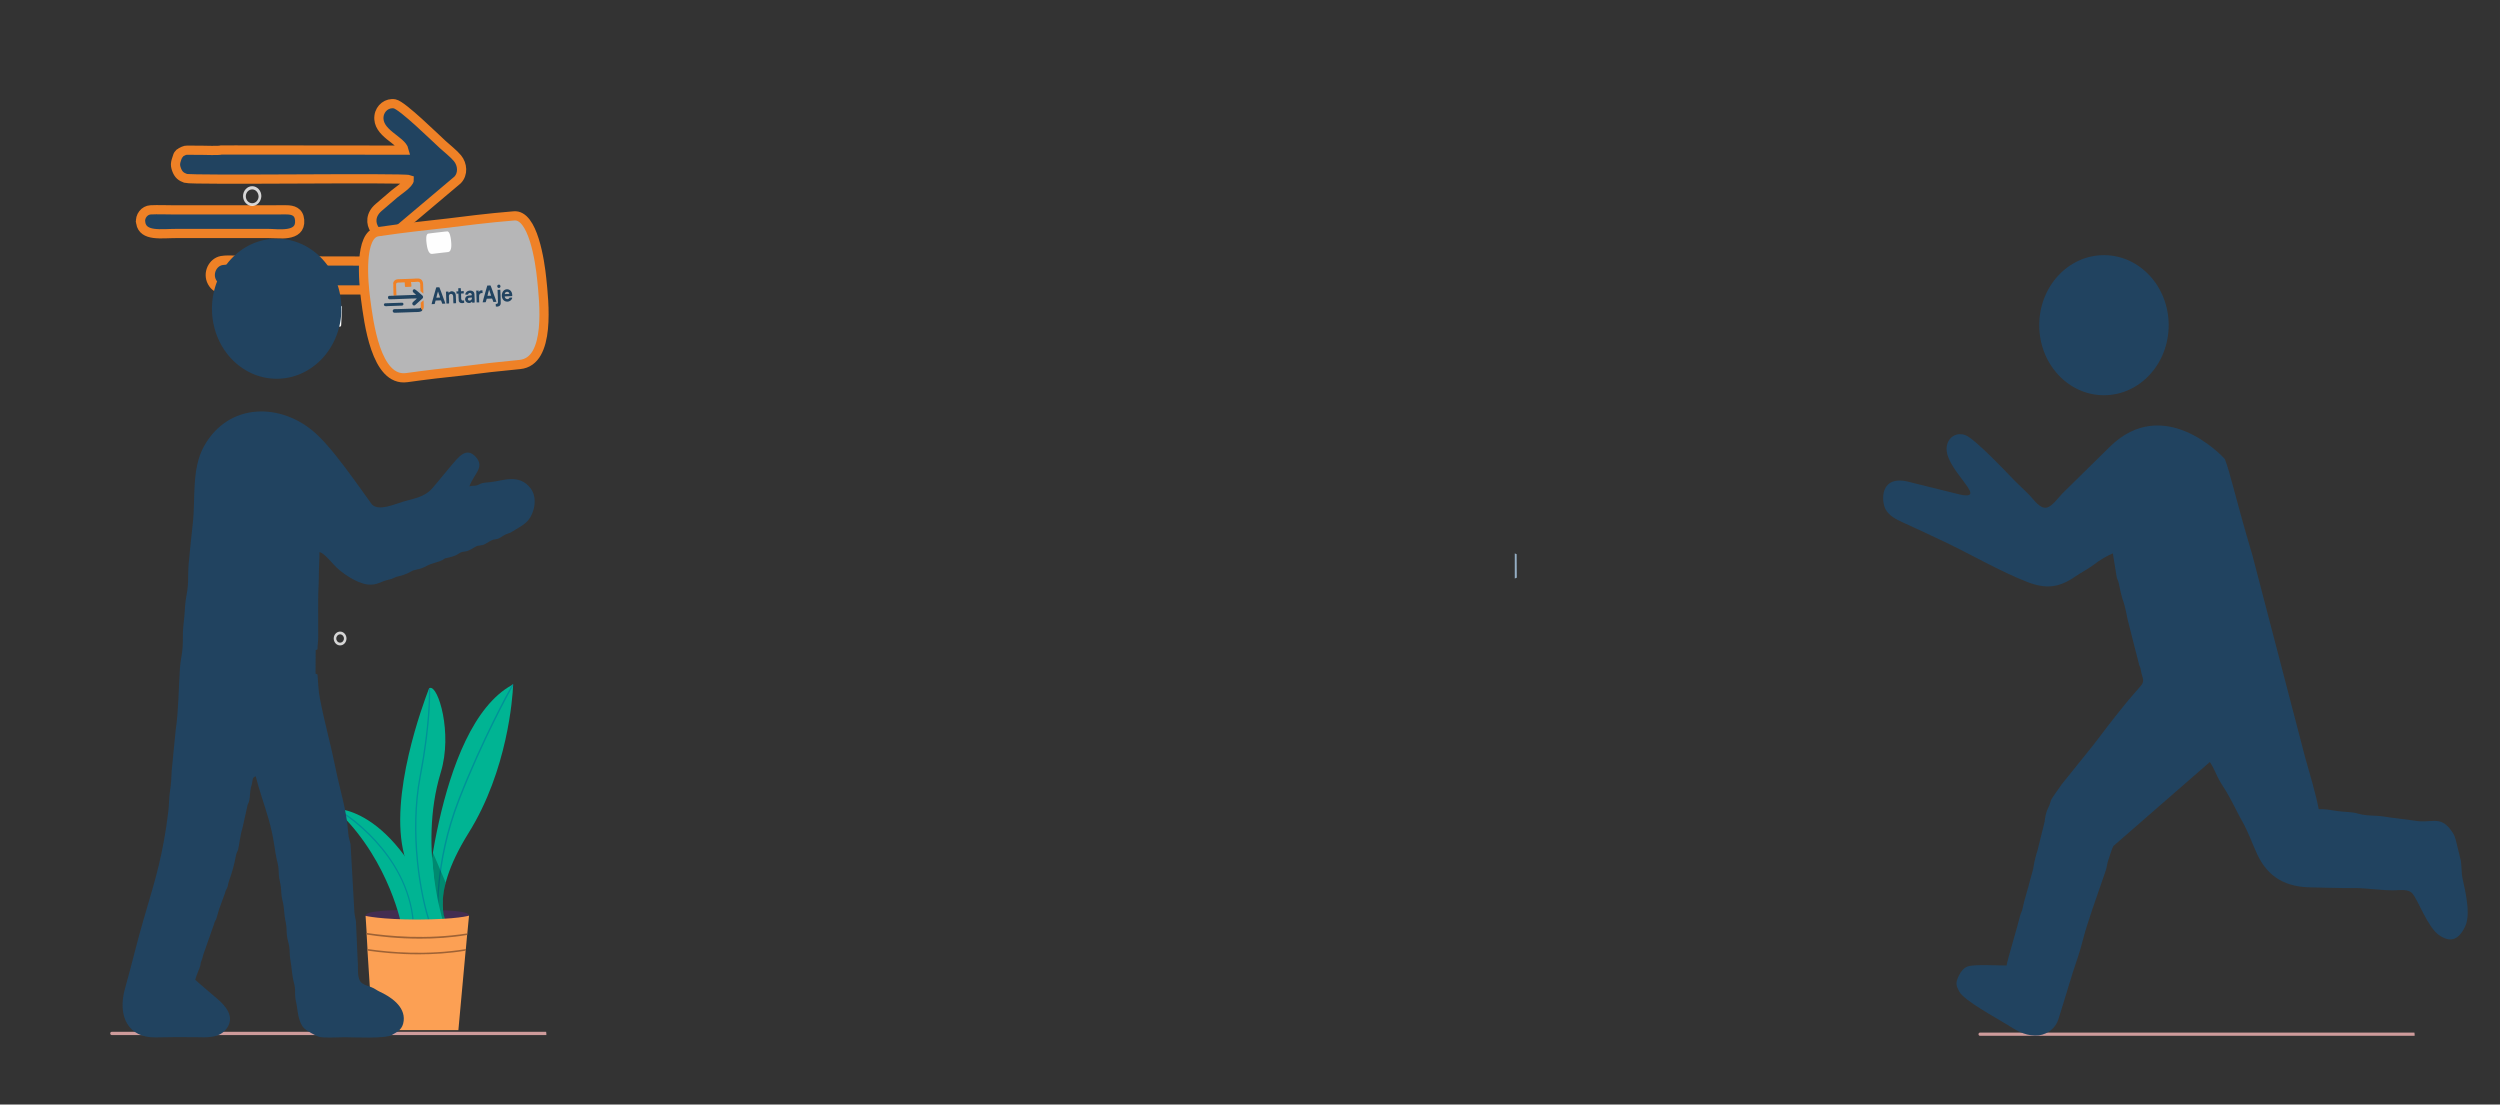 <?xml version="1.0" encoding="UTF-8"?>
<!DOCTYPE svg PUBLIC "-//W3C//DTD SVG 1.1//EN" "http://www.w3.org/Graphics/SVG/1.1/DTD/svg11.dtd">
<!-- Creator: CorelDRAW (Evaluation Version) -->
<svg xmlns="http://www.w3.org/2000/svg" xml:space="preserve" width="271.611mm" height="120mm" version="1.1" style="shape-rendering:geometricPrecision; text-rendering:geometricPrecision; image-rendering:optimizeQuality; fill-rule:evenodd; clip-rule:evenodd"
viewBox="0 0 27161.06 12000"
 xmlns:xlink="http://www.w3.org/1999/xlink"
 xmlns:xodm="http://www.corel.com/coreldraw/odm/2003">
 <rect x="0" y="0" width="27161.06" height="12000" fill="#333333" stroke="none"/>
 <defs>
  <style type="text/css">
   <![CDATA[
    .str0 {stroke:#EF8126;stroke-width:100;stroke-miterlimit:22.926}
    .str1 {stroke:#214360;stroke-width:20;stroke-miterlimit:22.926}
    .fil14 {fill:#FEFEFE}
    .fil13 {fill:#B6B6B7}
    .fil18 {fill:#F7BB8E}
    .fil15 {fill:#EF8126}
    .fil16 {fill:#B8C9D4}
    .fil12 {fill:#95AEC4}
    .fil17 {fill:#89A7B6}
    .fil19 {fill:#687A95}
    .fil0 {fill:#214360}
    .fil11 {fill:#214360}
    .fil7 {fill:#009198;fill-rule:nonzero}
    .fil6 {fill:#00B493;fill-rule:nonzero}
    .fil5 {fill:#422D51;fill-rule:nonzero}
    .fil10 {fill:#9E6235;fill-rule:nonzero}
    .fil1 {fill:#CE9B9B;fill-rule:nonzero}
    .fil9 {fill:#FCA054;fill-rule:nonzero}
    .fil4 {fill:white;fill-rule:nonzero}
    .fil8 {fill:black;fill-rule:nonzero;fill-opacity:0.239}
    .fil2 {fill:white;fill-rule:nonzero;fill-opacity:0.639}
    .fil3 {fill:white;fill-rule:nonzero;fill-opacity:0.8}
   ]]>
  </style>
 </defs>
 <g id="Layer_x0020_1">
  <g id="_1487284678928">
   <g>
    <path class="fil0 str0" d="M2666.69 1629.45l-261.35 0.19c-30.56,9.35 -177.58,2.85 -221.32,2.86 -39.48,0.01 -78.91,-0.2 -118.39,-0.44 -56.38,-0.33 -49.69,-2.7 -96.33,20.35l-8 6.28 -10.27 5.76 -7.18 8.21c0.48,11.74 3.31,9.34 -6.92,8.83l-5.33 9.14c-19.52,63.56 -38.6,89.38 -10.69,158.76 20.1,49.98 47.91,71.49 95.21,88.03 69.04,24.15 2363.89,-10.33 2430.94,14.34 1.77,42.11 -125.56,124.24 -162.57,155.83 -56.37,48.12 -112.91,97.59 -169.35,145.15 -185.01,155.89 11.73,393.39 166.17,284.64l690.45 -582.52c62.62,-66.05 53.43,-168.35 -1.02,-235.14 -38.27,-46.95 -115.7,-108.79 -163.02,-151.61 -77.09,-69.74 -436.07,-423.54 -519.1,-439.53 -79.3,-15.27 -159.47,43.74 -170.78,131.48 -24.14,187.34 245.1,260.68 272.83,371.12l-1723.98 -1.73z"/>
    <path class="fil0 str0" d="M4894.42 3034.8c-8.31,-100.67 -70.31,-181.93 -115.08,-261.8 -106.98,86.88 -163.99,64.26 -293.93,64.3l-1738.96 -3.53c-87.47,-0.45 -263.21,-16.94 -338.59,-3.11 -97.57,17.9 -155.11,137.41 -104.95,232.39 56.05,106.16 170.18,84.27 265.91,84.85 115.88,0.72 231.91,0.95 347.8,1.27 231.87,0.63 463.73,0.4 695.6,0.75 231.85,0.35 463.74,0.09 695.59,0.08 175.81,-0.02 453.67,34.34 586.61,-115.2z"/>
    <path class="fil0 str0" d="M1528.34 2421.37c26.33,150.86 222.32,114.97 389.28,115.21l984.2 -0.44c115.06,-0.35 368.99,47.86 353.63,-144.66 -7.44,-93.14 -74.48,-112.16 -146.41,-111.81l-732.62 0.52c-165.28,0.41 -330.52,0.14 -495.79,-0.11 -78.39,-0.11 -167.65,-4.03 -244.68,-0.15 -66.85,3.37 -120.05,70.16 -107.61,141.44z"/>
   </g>
   <g>
    <g>
     <g>
      <g>
       <g>
        <g>
         <g>
          <path class="fil1" d="M5933.55 11210.24l-4719.79 0c-9.25,0 -16.19,7.51 -16.19,17.52 0,10.02 6.94,17.53 16.19,17.53l4722.1 0c0,-2.51 0,-5.01 0,-5.01 0,-7.51 0,-20.03 -2.31,-30.04z"/>
         </g>
        </g>
       </g>
      </g>
     </g>
     <g>
      <g>
       <g>
        <g>
         <g>
          <path class="fil1" d="M26231.28 11218.56l-4719.79 0c-9.24,0 -16.18,7.51 -16.18,17.52 0,10.01 6.94,17.52 16.18,17.52l4722.11 0c0,-2.5 0,-5 0,-5 0,-7.51 0,-20.03 -2.32,-30.04z"/>
         </g>
        </g>
       </g>
      </g>
     </g>
     <g>
      <g>
       <g>
        <g>
         <polygon class="fil2" points="2686.83,5980.34 2708.33,5957.59 2551.53,5783.94 2530.03,5806.69 "/>
        </g>
       </g>
      </g>
      <g>
       <g>
        <g>
         <polygon class="fil3" points="2547.14,5973.85 2709.63,5806.46 2688.9,5782.89 2526.41,5950.27 "/>
        </g>
       </g>
      </g>
     </g>
     <g>
      <g>
       <g>
        <path class="fil4" d="M3463.81 3660.01c-2.32,0 -4.62,0 -6.94,-2.5l-161.87 -112.65c-6.94,-5.01 -9.25,-15.03 -4.63,-22.53 4.63,-7.52 13.88,-10.01 20.81,-5.01l161.88 112.65c6.94,5.01 9.25,15.03 4.62,22.53 -4.62,5.01 -9.25,7.51 -13.87,7.51z"/>
       </g>
      </g>
      <g>
       <g>
        <path class="fil4" d="M3549.38 3582.41c-6.94,0 -11.57,-5.01 -13.88,-12.52l-53.19 -187.76c-2.31,-7.51 2.32,-17.52 9.25,-20.03 6.94,-2.5 16.19,2.51 18.5,10.01l53.19 187.76c2.31,7.51 -2.32,17.52 -9.25,20.03 -2.32,2.51 -2.32,2.51 -4.62,2.51z"/>
       </g>
      </g>
      <g>
       <g>
        <path class="fil4" d="M3690.43 3549.87l0 0c-9.24,0 -16.18,-7.51 -13.88,-17.52l9.25 -195.27c0,-10.01 6.94,-15.03 16.19,-15.03 9.24,0 13.88,7.52 13.88,17.53l-9.25 195.26c-2.31,7.52 -6.94,15.03 -16.19,15.03z"/>
       </g>
      </g>
      <g>
       <g>
        <path class="fil4" d="M3246.44 3790.2c-9.25,0 -13.88,-7.52 -13.88,-15.03 0,-10.01 6.94,-15.02 13.88,-15.02l189.62 -2.51 0 0c9.25,0 13.88,7.51 13.88,15.02 0,10.01 -6.94,15.03 -13.88,15.03l-189.62 2.51 0 0z"/>
       </g>
      </g>
     </g>
     <g>
      <g>
       <g>
        <g>
         <g>
          <g>
           <g>
            <path class="fil5" d="M5095.71 9947.82c0,52.57 -252.07,97.64 -561.94,97.64 -309.87,0 -561.94,-45.07 -561.94,-97.64 0,-52.56 259,-62.58 571.19,-62.58 307.56,0 552.69,10.01 552.69,62.58z"/>
           </g>
          </g>
         </g>
        </g>
       </g>
       <g>
        <g>
         <g>
          <g>
           <g>
            <path class="fil6" d="M5574.39 7434.42c0,0 0,5 0,15.02 -4.62,117.66 -57.81,918.75 -483.31,1599.67 -460.18,738.5 -217.37,1016.38 -217.37,1016.38l-268.26 -0.01c0,0 117.94,-2162.93 957.38,-2623.55 4.62,-2.51 6.94,-5.01 11.56,-7.51z"/>
           </g>
          </g>
         </g>
        </g>
       </g>
       <g>
        <g>
         <g>
          <g>
           <g>
            <g>
             <path class="fil7" d="M5574.39 7434.42c0,0 0,5 0,15.02 -43.93,80.11 -326.06,588.3 -578.12,1234.18 -282.12,723.48 -228.94,1299.26 -228.94,1304.26 0,5.01 -2.32,7.52 -6.94,7.52l0 0c-2.32,0 -6.94,-2.51 -6.94,-7.52 0,-5 -55.5,-585.79 228.94,-1311.77 254.37,-648.38 536.49,-1159.07 580.43,-1236.68 4.63,-0.01 6.95,-2.51 11.57,-5.01z"/>
            </g>
           </g>
          </g>
         </g>
        </g>
       </g>
       <g>
        <g>
         <g>
          <g>
           <g>
            <path class="fil8" d="M4702.58 9261.89l138.75 325.45c0,0 -46.25,197.76 -30.06,287.88 16.18,92.63 23.12,115.16 23.12,115.16l-78.62 0 -62.44 -680.92 9.25 -47.57z"/>
           </g>
          </g>
         </g>
        </g>
       </g>
       <g>
        <g>
         <g>
          <g>
           <g>
            <path class="fil6" d="M4596.21 10065.48l-231.25 0c0,0 -127.18,-688.43 -663.68,-1221.66 -6.94,-7.51 -9.25,-17.52 -6.94,-25.03 0,-5.01 2.32,-10.01 6.94,-12.52 6.94,-7.51 16.19,-12.52 25.44,-10.01 124.87,25.03 388.49,122.67 665.99,498.17 388.5,520.71 203.5,771.05 203.5,771.05z"/>
           </g>
          </g>
         </g>
        </g>
       </g>
       <g>
        <g>
         <g>
          <g>
           <g>
            <path class="fil6" d="M4841.33 10100.53l-224.31 0c0,0 -37,-115.16 -224.32,-808.6 -173.44,-643.37 210.44,-1659.75 263.63,-1799.93l0 0c4.62,-10.01 6.94,-15.02 6.94,-15.02 2.32,0 4.62,-2.51 6.94,-2.51 90.19,-30.04 249.75,490.66 117.94,918.74 -254.38,838.64 53.18,1707.32 53.18,1707.32z"/>
           </g>
          </g>
         </g>
        </g>
       </g>
       <g>
        <g>
         <g>
          <g>
           <g>
            <g>
             <path class="fil7" d="M4681.77 10040.44c2.32,5.01 0,7.52 -4.62,10.01l-2.32 0.01c-2.31,0 -4.62,-2.5 -6.94,-5 -108.68,-310.42 -228.93,-996.35 -108.68,-1619.69 101.75,-538.23 101.75,-858.66 99.44,-931.26l0 0c4.62,-10.01 6.94,-15.03 6.94,-15.03 2.31,0 4.62,-2.5 6.94,-2.5l0 2.5c0,2.51 18.5,335.46 -99.44,951.29 -117.94,618.33 -0.01,1301.75 108.68,1609.67z"/>
            </g>
           </g>
          </g>
         </g>
        </g>
       </g>
       <g>
        <g>
         <g>
          <g>
           <g>
            <g>
             <path class="fil7" d="M4496.77 10017.92c0,5 -2.31,7.51 -6.94,7.51l0 0c-4.62,0 -6.94,-2.51 -6.94,-7.51 -60.12,-748.51 -758.49,-1181.6 -788.56,-1199.12 0,-5.01 2.32,-10.01 6.94,-12.52 23.13,12.52 733.06,450.61 795.5,1211.64z"/>
            </g>
           </g>
          </g>
         </g>
        </g>
       </g>
       <g>
        <g>
         <g>
          <g>
           <g>
            <path class="fil9" d="M5095.71 9947.82l-18.51 192.77 -2.31 17.52 -13.88 155.21 -2.32 17.52 -78.63 861.17 -931.91 0 -55.5 -861.17 0 -17.52 -9.25 -160.22 0 -17.52 -11.56 -185.25c0,0 161.88,40.05 571.18,40.05 430.12,-2.51 552.69,-42.56 552.69,-42.56z"/>
           </g>
          </g>
         </g>
        </g>
       </g>
      </g>
      <g>
       <g>
        <g>
         <path class="fil10" d="M5077.2 10140.59l-2.31 17.52c-178.07,30.04 -351.5,40.05 -511.06,40.05 -235.88,0 -441.69,-22.53 -582.75,-45.07l0 -17.52c238.19,35.06 654.44,75.11 1096.12,5.02z"/>
        </g>
       </g>
      </g>
      <g>
       <g>
        <g>
         <path class="fil10" d="M5063.33 10310.81l-2.31 17.52c-180.38,30.04 -356.13,40.05 -515.69,40.05 -219.68,0 -411.62,-20.03 -550.37,-40.05l0 -17.52c240.5,35.05 640.56,70.1 1068.37,0z"/>
        </g>
       </g>
      </g>
     </g>
     <g>
      <g>
       <path class="fil3" d="M3695.06 7012.05c-39.32,0 -69.38,-35.05 -69.38,-75.11 0,-42.55 32.37,-75.1 69.38,-75.1 39.31,0 69.38,35.04 69.38,75.1 0,40.06 -30.07,75.11 -69.38,75.11zm0 -120.16c-23.13,0 -41.63,20.03 -41.63,45.06 0,25.04 18.5,45.07 41.63,45.07 23.12,0 41.63,-20.03 41.63,-45.07 0,-25.03 -18.51,-45.06 -41.63,-45.06z"/>
      </g>
     </g>
     <g>
      <g>
       <path class="fil3" d="M2740 2238.09c-53.18,0 -99.44,-47.56 -99.44,-107.64 0,-57.58 43.94,-107.65 99.44,-107.65 53.18,0 99.43,47.56 99.43,107.65 -2.3,60.08 -46.24,107.64 -99.43,107.64zm0 -180.24c-37,0 -69.38,32.54 -69.38,75.1 0,40.05 30.07,75.11 69.38,75.11 37,0 69.38,-32.55 69.38,-75.11 -2.32,-42.56 -32.38,-75.1 -69.38,-75.1z"/>
      </g>
     </g>
    </g>
   </g>
   <g>
    <path class="fil11" d="M3449.45 7055.14l-19.73 8.14 -1.64 255.54 21.37 8.76c9.26,103.12 6.92,161.1 27.06,266.2 50.44,263.2 116.27,489.67 162.62,722.82 53.44,268.74 126.04,476.07 144.36,735.3 3.75,53.01 16.85,76.41 25.48,123.63l39.7 708.47c1.92,54.77 9.55,73.65 18.44,123.53l19.23 435.05c8.45,81.4 -13.98,196.88 49.35,241.05 27.86,19.42 67.34,29.91 98.61,41.6 36.46,13.62 58.49,34.11 91.71,49.32 109.4,50.09 277.75,155.16 259.79,316.11 -10.14,90.92 -63.96,117.45 -129.33,154.39 -73.94,41.76 -411.84,24.04 -514.21,24.03 -68.58,-0.01 -209,9.02 -268.88,-2.81 -34.43,-6.8 -150.69,-71.73 -174.99,-100.12 -47.97,-56.05 -62.31,-151.44 -71.59,-224.54 -5.4,-42.68 -17.8,-76.4 -20.07,-121.31 -2.79,-55.44 3.3,-82.22 -12.16,-138.52 -24.16,-87.9 -23.7,-166.3 -40.6,-258.87 -8.65,-47.37 -4.73,-85.96 -10.78,-132.1 -5.6,-42.68 -20.58,-81.98 -25.51,-123.61 -5.75,-48.66 -1.3,-88.01 -11.87,-138.89 -28.26,-136.11 -10.06,-136.55 -38.64,-253.06 -12.29,-50.11 -9.59,-85.62 -15.23,-135.11 -5.02,-44 -18.16,-82.87 -21.88,-127.67 -4.2,-50.44 -1.03,-85.67 -14.22,-136.25 -37.16,-142.51 -31.76,-251.15 -100.73,-487.83 -43.77,-150.14 -99.17,-303.98 -137.01,-455.15 -27.53,14.53 -30.05,14.94 -34.96,48.91 -6.58,45.5 -8.25,37.19 -17.78,76.18 -10.92,44.73 -7.65,120.05 -22.96,158.5 -15.28,38.37 -10.48,13.11 -20.55,65.07l-49.83 224.49c-18.76,48.24 -37.16,198.02 -44.64,222.3 -9.27,30.12 -17.43,31.44 -24.42,68.74 -20.75,110.81 -41.74,179.08 -77.54,281.52 -9.35,26.76 -6.13,42.77 -18,67.93 -17.1,36.2 -14.24,21.67 -26.63,66.27l-47.88 130.54c-12.68,26.59 -30.87,103.98 -42.48,136.59 -11.25,31.55 -15.27,18.79 -25.19,59.86l-117.14 333.25c-9.13,31.75 -6.12,33.29 -19.92,65.77 -15.05,35.41 -4.88,40.66 -19.3,74.49 -10.77,25.25 -43.64,108.08 -47.54,130.92 4.14,7.48 215.96,186.18 245.86,212.43 82.12,72.1 181.36,182.17 102.92,306.01 -77.31,122.03 -227.29,107.35 -342.31,105.61 -144.2,-2.2 -292.58,-0.78 -436.82,2.12 -298.41,5.99 -418.76,-230 -331.6,-535.99 70.68,-248.17 129.3,-503.84 202.09,-750.2 133.75,-452.61 210.3,-702.79 266.8,-1166.43 9.1,-74.67 6.95,-143.53 18.2,-219.97 12.35,-83.86 16.26,-142.47 19.05,-227.16l43.32 -440.11c31.36,-204.65 31.63,-463.99 46.34,-677.02 5.06,-73.24 22.69,-143.52 28.54,-216.31 6.45,-80.31 -1.37,-155.29 8.58,-238.86 9.67,-81.19 14.41,-144.06 19.6,-225.49 4.61,-72.59 23.62,-137.23 28.88,-208.85 5.85,-79.79 1.43,-156.52 8.89,-237.78 13.6,-148.03 28.04,-291.31 44.81,-438.88 30.73,-270.48 -15.56,-593.49 122.19,-840.17 267.96,-479.89 840.11,-472.78 1208.03,-143.63 144.83,129.58 301.9,343.66 420.87,505.26l194.65 270.75c73.75,78.98 253.02,-5.23 341.38,-30.53 108.2,-30.99 230.3,-48.45 310.9,-139.95 70.82,-80.42 140.04,-170.51 210.89,-252.38 72.56,-83.85 161.51,-211.31 267.38,-90.65 98.21,111.94 -20.56,177.04 -71.54,318.59 49.01,-16.22 62.23,2.95 112.98,-25.48 30.47,-17.06 80.33,-17.82 116.56,-21.46 130.92,-13.16 311.75,-97.25 436.72,68.65 78.57,104.29 38.88,267.23 -25.88,344.11 -48.46,57.55 -123.25,90.4 -169.65,122.14 -38.64,26.45 -57.76,19.45 -101.24,46.65 -44.24,27.66 -46.96,35.25 -98.55,41.68 -31.4,3.89 -67.41,31.72 -99.23,48.9 -45.96,24.8 -70.41,7.24 -107.91,31.17 -106.88,68.2 -111.21,42.55 -154.18,59.38 -33.71,13.2 -35.21,36.57 -158.69,62.33 -27.68,5.78 -23.05,9.49 -44.2,22.51 -22.15,13.65 -135.47,41.96 -162.26,58.32 -63.82,38.99 -129.62,44.83 -158.33,54.73 -13.28,4.58 -72.44,46.05 -152.41,61.36 -50.9,9.75 -54.4,27.02 -109.11,37.83 -86.23,17.02 -126.92,64.75 -231.42,52.24 -118.03,-14.13 -287.32,-126.85 -365.48,-214.75 -31.35,-35.25 -116.98,-133.26 -156.09,-137.35 0,88.37 -7.14,164.79 -7.14,256.35 0,94.15 -7.16,171.78 -7.15,264.36l0.25 408.83c-0.06,47.59 -7.38,76.53 -7.38,127.66z"/>
   </g>
   <g>
    <path class="fil11" d="M25191.9 8791.51c80.12,-3.16 133.49,10.34 210.31,21.39 59.79,8.6 153.55,7.63 207.66,24.35 70.58,21.82 132.85,22.39 206.34,25.82 75.42,3.53 137.94,19.35 213.24,26.14l205.26 27.02c175.41,31.27 266.77,-54.44 381.02,87.03 54.37,67.34 58.62,93.43 78.05,177.17 57.66,248.42 36.66,97.57 53.83,324.37 5.09,67.19 111.16,400.2 35.37,559.56 -68.42,143.87 -157.14,183.68 -284.11,94.94 -125.18,-87.48 -223.24,-373.37 -290.17,-452.97 -42.49,-50.51 -138.76,-34.26 -199.52,-33.44 -145.37,1.94 -301.33,-26.72 -443.94,-24.76 -151.16,2.1 -301.51,-5.33 -452.57,-7.08 -270.46,-3.13 -472.73,-101.07 -593.93,-369.82 -51.76,-114.78 -95.02,-236.25 -156.73,-345.65 -59.76,-105.93 -111.76,-221.42 -174.65,-325.59 -28.59,-47.34 -68.12,-104.45 -91.79,-153.81 -20.95,-43.7 -60.56,-133.67 -86.81,-167.37l-1047.57 912.5c-16.94,28.35 -47.72,129.26 -59.4,165.95 -10.5,33.01 -11.64,58.77 -20.24,89.55l-145.85 421.84c-19.36,56.33 -35.89,112.05 -55.89,169.87 -36.94,106.77 -65.08,245.26 -101.76,350.95 -77.7,223.91 -141.71,456.65 -214.13,682.62 -37.52,117.06 -147.35,181.98 -254.99,178.76 -121.49,-3.63 -205.43,-57.41 -307.49,-121.54 -106.33,-66.82 -462.23,-258.02 -514.14,-354.86 -38.2,-71.26 -41.94,-96.18 -7.78,-169.85 22.45,-48.39 60.67,-96.71 110.5,-108.44 81.81,-19.26 313.28,-6.36 410.2,-6.36 10.79,-68.94 117.43,-415.68 147.02,-540.7 7.31,-30.87 19.61,-43.5 25.91,-75.19 21.28,-107.07 58.08,-208.72 83.63,-315.13 12.97,-54.02 33.29,-105.38 39.09,-156.6 3.4,-30.08 29.57,-135.86 40.67,-162.84l77.56 -313.9c5.48,-53.71 15.76,-107.5 41.02,-154.45 17.32,-32.18 15.58,-42.32 26.8,-74.19 10.95,-31.09 96.28,-141.65 116.42,-174.36l261.36 -324.84c113.97,-136.4 223.34,-292.49 336.87,-432.75 54.87,-67.8 118.21,-148.84 174.85,-213.22 29.58,-33.63 58.53,-67.58 88.14,-101.28 47.98,-54.62 12.23,-94.11 2.19,-155.42 -6.45,-39.44 -7.6,-37.3 -21.14,-71.98l-120.68 -474.57c-9.07,-26.88 -24.65,-147.8 -59.33,-238.13 -7.98,-20.79 -34.83,-137.54 -39.42,-164.25 -6.4,-37.31 -13.45,-39.18 -23.29,-70.11l-43.21 -264.15c-85.14,38.35 -129.89,65.67 -205.87,122.47 -64.95,48.57 -138.29,85.24 -205.34,131.47 -176.89,121.96 -320.16,134.12 -519.72,56.52 -291.68,-113.44 -605.87,-296.62 -894.28,-434.29 -151.47,-72.31 -298.76,-139.82 -450.74,-209.8 -71.49,-32.93 -152.59,-69.09 -193.84,-146.54 -45.39,-85.24 -68.4,-391.32 276.24,-290.71l539.35 133.46c325.26,64.98 -206.57,-294.71 -147.58,-538.67 24.28,-100.44 116.05,-139.77 200.25,-108.11 101.68,38.25 441.69,398.7 528.56,488.21 55.61,57.31 116.41,110.62 170.55,167.3 47.73,49.97 109.62,145.36 182.76,131.74 61.69,-11.49 125.96,-108.62 173.18,-155.55l513.81 -505.53c585.53,-573.05 1214.68,94.77 1248.27,131.51 58.22,141.18 116.59,429.25 301.12,1048.59l574.07 2200.3c49.52,173.7 111.63,381.71 146.43,557.4z"/>
   </g>
   <polygon class="fil12" points="16457.11,6285.05 16479.25,6276.29 16477.55,6020.75 16457.11,6012.61 "/>
   <ellipse class="fil11 str1" cx="3006.05" cy="3354.02" rx="693.17" ry="750.94"/>
   <ellipse class="fil11 str1" cx="22858.26" cy="3533.04" rx="693.17" ry="750.94"/>
  </g>
  <g id="_1487284679456">
   <path class="fil13 str0" d="M4857.21 2424.7c523.71,-65.94 604.23,-67.41 726.09,-79.16 207.71,-20.04 282.8,491.44 302.3,685.66 23.72,236.27 102.78,896.39 -237.76,928.86 -219.89,20.97 -420.92,43.19 -623.69,69.8 -203.4,21.27 -385.3,41.98 -604.04,72.73 -338.76,47.62 -415.38,-612.79 -447.26,-848.09 -26.21,-193.44 -72.13,-708.36 134.55,-737.17 60.61,-8.46 116.91,-17.2 223.62,-31.04 106.7,-13.82 263.85,-32.76 526.19,-61.59z"/>
   <path class="fil14" d="M4756.96 2525.12c72.79,-9.17 83.99,-9.37 100.92,-11 28.88,-2.79 39.31,68.3 42.02,95.3 3.3,32.84 14.29,124.59 -33.04,129.1 -30.57,2.92 -58.51,6.01 -86.69,9.71 -28.27,2.95 -53.56,5.83 -83.96,10.11 -47.09,6.61 -57.74,-85.18 -62.17,-117.88 -3.64,-26.89 -10.02,-98.46 18.7,-102.47 8.43,-1.17 16.25,-2.39 31.09,-4.31 14.83,-1.92 36.67,-4.55 73.13,-8.56z"/>
   <g>
    <path class="fil15" d="M4271.3 3079.7l0.29 31.82c0.36,11.1 0.64,22.36 1.17,33.43 1.05,21.65 2.36,45.49 2.58,67.03l32.08 -1.16c-0.6,-24.71 -5.17,-105.76 -4.14,-121.96 1.41,-22.29 23.91,-18.51 38.97,-18.92 16.05,-0.44 39.97,-3.02 54.97,-1.83 0.52,11 0.87,22 1.44,33.01 1.08,20.71 0.91,16.83 45.26,14.99 6.5,-0.26 22.82,1.26 26.31,-4.69 1.66,-4.21 -3.08,-37.49 -4.49,-43.9l0.59 -2.73c15.93,-0.72 31.89,-1.12 47.57,-1.56 9.86,-0.28 36.41,-3.36 43.56,2.96 9.31,8.23 7.13,31.03 7.78,43.81 0.43,8.53 0.62,17.04 1,25.56 0.38,8.42 -0.28,19.13 0.85,27.05 3.3,1.8 8.78,5.6 10.64,8.56l22.03 18.75c0.32,-22.61 -1.38,-47.39 -1.95,-70.25 -0.5,-20.17 0.81,-45.86 -7.57,-64.01 -18.88,-40.89 -61.92,-29.05 -102.14,-27.63 -43.3,1.54 -86.6,2.95 -129.89,4.57 -17.99,0.67 -43.86,-0.89 -59.99,6.99 -13.21,6.45 -26.66,24.04 -26.92,40.11z"/>
    <path class="fil0" d="M4307.42 3210.82l-32.08 1.16c-3.71,1.28 -21.78,1.12 -27.15,1.31 -4.85,0.17 -9.69,0.31 -14.54,0.46 -6.92,0.2 -6.11,-0.12 -11.73,2.91l-0.96 0.81 -1.23 0.75 -0.85 1.04c0.11,1.44 0.45,1.13 -0.81,1.11l-0.61 1.15c-2.12,7.88 -4.35,11.14 -0.63,19.53 2.69,6.05 6.19,8.57 12.07,10.39 8.58,2.67 290.12,-11.53 298.45,-8.79 0.4,5.16 -14.87,15.8 -19.27,19.83 -6.72,6.16 -13.44,12.47 -20.16,18.56 -22.03,19.93 3.15,48.23 21.63,34.21l82.22 -74.5c7.4,-8.38 5.83,-20.89 -1.14,-28.85 -4.91,-5.6 -14.68,-12.86 -20.67,-17.91 -9.77,-8.22 -55.37,-50.09 -65.63,-51.69 -9.8,-1.53 -19.38,6.06 -20.39,16.88 -2.15,23.1 31.22,30.93 35.1,44.37l-211.62 7.27z"/>
    <path class="fil0" d="M5296.13 3213.91c-0.05,-4.76 10.01,-40.71 12.48,-50.31l5.33 -16.63 21.82 65.68 -39.63 1.26zm-19.88 69.46c5.6,-9.78 7.06,-26.62 11.67,-37.91l58.14 -2.01c3.51,5.06 10.83,28.94 14.15,37.31l33.01 -1.57c0.21,-5.83 -27.14,-78.24 -31.34,-89.79 -4.57,-12.57 -28.39,-82.38 -33.25,-88.2l-34.49 1.32c-2.85,6.61 -4.63,15.3 -6.66,22.38 -2.12,7.4 -4.41,15.41 -6.56,23.06 -4.21,15.03 -8.58,30.64 -12.82,45.5 -3.1,10.9 -24.98,86.29 -24.7,91.2l32.85 -1.29z"/>
    <path class="fil0" d="M4740.65 3234.23c1.23,-6.91 15.85,-64.86 17.91,-67.53 2.12,2.9 0.78,0.97 2.06,4.56 0.56,1.54 0.65,1.96 1.14,3.61 0.81,2.74 1.67,5.42 2.58,8.1 1.88,5.54 3.71,10.89 5.61,16.22 2.67,7.48 10.05,26.62 10.71,33.59l-40.01 1.45zm-8.12 30.87l58.55 -1.85c2.61,3.67 5.53,13.44 7.27,18.34 1.98,5.61 5.29,13.52 6.83,18.54l32.95 -1.6c0.21,-5.59 -12.31,-36.41 -15.15,-44.28 -6.77,-18.7 -46.33,-130.26 -49.18,-132.36 -4.48,-2.33 -27.73,-0.14 -34.33,0.51 -1.97,4.1 -5.02,16.74 -6.65,22.48 -2.22,7.78 -4.15,15.05 -6.42,22.83l-25.33 90.54c-2.43,8.2 -11.95,39.91 -11.84,46.53l33.26 -1.66 10.04 -38.02z"/>
    <path class="fil0" d="M4586.97 3373.65c-1.46,-12.32 -9.42,-22.03 -15.27,-31.64 -12.75,11.13 -19.85,8.6 -35.79,9.17l-213.47 7.12c-10.74,0.32 -32.38,-0.94 -41.58,1.08 -11.89,2.63 -18.44,17.54 -11.87,28.99 7.34,12.78 21.26,9.6 33.01,9.26 14.23,-0.42 28.47,-0.89 42.7,-1.36 28.46,-0.93 56.92,-1.96 85.38,-2.92 28.46,-0.97 56.92,-2.01 85.38,-3.01 21.58,-0.77 55.84,2.24 71.51,-16.69z"/>
    <path class="fil0" d="M5483.9 3195.06c-0.18,-31.37 50.4,-33.53 49.7,-1.91l-49.7 1.91zm81.07 21.98c7.25,-89.64 -98.56,-100.62 -111.9,-20.56 -5.76,34.55 9.78,70.1 42.3,78.81 43.88,11.75 73.16,-27.88 69.11,-42.76l-28.69 1.07c-4.33,6.17 -3.19,9.25 -10.95,13.26 -17.76,9.18 -41.61,-4.48 -41.26,-26.51l81.39 -3.31z"/>
    <path class="fil0" d="M5127.43 3232.85c3.56,28.61 -26.09,39.93 -38.95,28.88 -8.4,-7.22 -7.23,-20.83 3.26,-25.96 5.86,-2.86 28.68,-3.5 35.69,-2.92zm-43.5 -32.57c6.08,-11.61 9.59,-18.65 24.47,-17.01 10.64,1.17 19.3,13.45 16.83,24.58 -3.9,2.05 -22.76,2.4 -28.64,2.82 -59.77,4.32 -52.71,72.49 -11.07,80.07 21.58,3.94 30.35,-2.21 43.67,-14.28l0.73 12.05c6.79,-0.75 22.28,0.63 27.14,-2.02 1.69,-5.31 -1.5,-60.02 -1.89,-70.35 -0.78,-21.16 1.23,-39.75 -18.1,-51.5 -21.2,-12.88 -55.17,-10.67 -73.86,12.95 -3.77,4.75 -10.07,17.12 -7.82,23.2 3.31,2.11 23.37,0.52 28.54,-0.51z"/>
    <path class="fil0" d="M4879.14 3296.42c1.41,-5.53 -1.36,-54.63 -1.7,-64.55 -0.35,-9.87 -2.12,-19.65 3.08,-28.02 9.32,-14.99 30.21,-14.34 38.84,-0.42 8.6,13.87 2.62,78.29 7.31,92.05l28.18 -1.34c1,-16.29 -1.27,-41.81 -1.9,-59.03 -0.63,-17.19 1.05,-36.1 -7.93,-50.91 -12.44,-20.51 -39.16,-25.41 -56.91,-14.66 -8.07,4.89 -10.92,11.71 -13.86,12.74l-1.6 -13.48c-4.09,-2.38 -21.97,-0.89 -27.56,0.18l4.96 128.28c3.56,1.77 25.29,1.04 29.09,-0.84z"/>
    <path class="fil0" d="M4958.17 3164.67l1.51 26.64 19.75 -0.6c1.65,10.7 1.35,28.91 1.75,40.44 0.5,13.94 0.89,25.45 2.71,39.28 11.26,26.2 34.77,26.11 59.37,19.63l-1.06 -26.77c-5.63,-0.02 -10.68,2.95 -17.96,2.09 -4.4,-0.52 -9.9,-5.11 -10.19,-10.03 -4.35,-4.4 -3.23,-24.81 -3.49,-32.13 -0.28,-7.64 -2.18,-27.06 -0.53,-32.85 3.26,-2.16 10.82,-1.39 14.88,-1.54 4.76,-0.17 9.57,-0.21 14.3,-0.43l-0.56 -26.3 -30.03 0.78 -1.89 -31.28c-1.45,0.3 -1.16,0.65 -0.98,-0.9 -1.42,0.23 -1.04,0.51 -0.89,-1.11l-26.95 0.84 0.37 33.73 -20.11 0.51z"/>
    <path class="fil0" d="M4171.13 3312.96c3.89,18.41 27.79,13.15 48.28,12.46l120.81 -4.33c14.12,-0.54 45.5,4.27 42.78,-19.29 -1.32,-11.4 -9.63,-13.45 -18.46,-13.09l-89.92 3.24c-20.29,0.77 -40.57,1.45 -60.86,2.14 -9.62,0.33 -20.6,0.24 -30.04,1.05 -8.19,0.7 -14.43,9.13 -12.59,17.82z"/>
    <path class="fil0" d="M5386.85 3328.68c10.32,6.95 35.32,0.58 43.91,-8.9 12.21,-13.47 9.88,-31.93 9.26,-49.72 -1.12,-32.16 -2.13,-93.83 -4.46,-122.28l-29.87 1.55c0.27,25.5 5.46,118.43 4.41,134.55 -0.3,4.67 -2.44,12.14 -6.52,15.16 -5.04,3.73 -11.81,2.15 -17.82,3.07l1.09 26.57z"/>
    <path class="fil0" d="M5221.63 3155.63c-5.7,0.06 -9.65,3.92 -13.73,7.32 0.06,1.75 0.43,1.37 -1.2,1.02 0.52,1.67 0.64,1.15 -1.05,0.83 0.27,1.71 0.67,1.49 -0.83,1.07 0.51,1.55 0.8,1.19 -0.67,1.24 0.83,2.18 1.69,2.29 -0.31,1.55 -1.61,2 1.23,0.66 -2.89,1.79l-0.14 -13.7 -27.65 0.86 5.05 127.77c4.02,2.08 22.43,0.06 28.5,-0.05 -0.72,-7.25 -3.47,-69.51 -1.39,-70.42 -0.15,-2.09 -0.95,-3.83 0.89,-5.16 -0.34,-5.95 3.33,-11.74 6.52,-16.04 4.24,-5.73 7.88,-5.53 13.15,-8.42 4.8,-3.07 11.67,-1.74 17.51,-1.38l-1.88 -28.38c-8.97,-3.3 -11.42,-1.01 -19.88,0.1z"/>
    <path class="fil15" d="M4571.7 3342.01c5.85,9.61 13.81,19.32 15.27,31.64 13.14,-11.7 17.33,-27.65 17.15,-46.46 -0.19,-20.99 -1.29,-43.8 -2.15,-64.87 -3.2,0.68 -30.69,25.97 -30.7,25.98 -2.12,11.04 2.42,38.1 0.43,53.71z"/>
    <path class="fil0" d="M5402.95 3114.83c5.81,23.09 38.96,15.55 34.18,-7.83 -5.07,-24.87 -40.15,-15.87 -34.18,7.83z"/>
    <path class="fil16" d="M4958.17 3164.67c-1.32,3.13 -0.21,9.79 -0.04,14.13 0.12,3.06 -0.84,11.48 1.55,12.51 1.97,2.14 3.27,1.12 8.96,0.84 3.46,-0.17 6.89,-0.28 10.35,-0.48 0.15,13.39 0.87,27.08 1.38,40.5 0.27,7.17 -0.48,32.4 3.52,38.26 -1.82,-13.83 -2.21,-25.34 -2.71,-39.28 -0.4,-11.53 -0.1,-29.74 -1.75,-40.44l-19.75 0.6 -1.51 -26.64 20.11 -0.51 -0.37 -33.73 26.95 -0.84c-0.15,1.62 -0.53,1.34 0.89,1.11 -0.18,1.55 -0.47,1.2 0.98,0.9l1.89 31.28 30.03 -0.78 0.56 26.3c-4.73,0.22 -9.54,0.26 -14.3,0.43 -4.06,0.15 -11.62,-0.62 -14.88,1.54 -1.65,5.79 0.25,25.21 0.53,32.85 0.26,7.32 -0.86,27.73 3.49,32.13 -0.05,-4.1 -1.81,-9.49 -2.02,-15.44 -0.19,-5.58 -0.42,-11.14 -0.61,-16.72 -0.36,-10.05 -0.1,-23.2 -1.39,-32.82 5.25,0.43 10.57,-0.07 15.83,-0.25 3.05,-0.11 12.6,0.91 13.35,-1.72 1.79,-2.04 0.83,-23.44 -0.56,-26.3 -2.04,-2.11 0.85,-1.1 -3.75,-1.41l-25.46 1.31c-0.33,-4.34 0.44,-29.98 -2.71,-30.4 0.24,-1.51 0.48,-1.12 -0.98,-0.9 0.16,-1.77 0.6,-1.57 -0.89,-1.11 -1.47,-2.21 -10.61,-0.69 -13.9,-0.61 -2.65,0.07 -12.45,-0.97 -13.05,1.45 -2.59,2 0.21,23.42 -0.26,32.62 -3.34,0.1 -6.69,0.21 -10.03,0.29 -9.61,0.2 -8.04,-1.72 -9.45,1.33z"/>
    <path class="fil17" d="M5206.71 3285.33c1.93,-3.75 -0.16,-28.9 -0.39,-35.56 -0.19,-5.52 -0.22,-32.26 -1,-34.86l0.89 -5.16c-1.84,1.33 -1.04,3.07 -0.89,5.16 -2.08,0.91 0.67,63.17 1.39,70.42 -6.07,0.11 -24.48,2.13 -28.5,0.05l-5.05 -127.77 27.65 -0.86 0.14 13.7c4.12,-1.13 1.28,0.21 2.89,-1.79 2,0.74 1.14,0.63 0.31,-1.55 1.47,-0.05 1.18,0.31 0.67,-1.24 1.5,0.42 1.1,0.64 0.83,-1.07 1.69,0.32 1.57,0.84 1.05,-0.83 1.63,0.35 1.26,0.73 1.2,-1.02 -1.84,-0.05 -1.74,-0.67 -1.2,1.02 -1.56,-0.33 -1.36,-0.77 -1.05,0.83 -1.67,-0.38 -1.35,-0.69 -0.83,1.07 -1.67,-0.43 -1.19,-0.61 -0.67,1.24l-0.31 1.55c-2.4,-2.75 -0.86,0.36 -1.51,-3.4 0,-0.01 -0.01,-2.79 -0.02,-3.01 -0.09,-3.63 0.79,-4.94 -1.5,-5.5 -1.94,-2.42 -10.56,-0.67 -14.26,-0.52 -2.89,0.12 -12.22,-1 -13.39,1.38 -1.9,1.54 -1.03,-3.08 -1.26,3.69 -0.01,0.4 0.25,3.32 0.29,4.02 1.12,20.06 2.87,118.92 5.01,121.23 3.71,2.22 10.35,0.95 14.89,0.74 2.78,-0.13 5.39,-0.3 8.19,-0.32 7.77,-0.06 5.69,0.48 6.43,-1.64z"/>
    <path class="fil18" d="M4465.74 3067.52c4.97,-2.86 43.23,-2.58 51.85,-2.82 21.06,-0.6 35.93,-5.36 43.39,7.75 3.48,6.12 3.63,45.4 3.98,55.28 1.16,32.82 -3.3,34.31 12.77,43.44 -1.86,-2.96 -7.34,-6.76 -10.64,-8.56 -1.13,-7.92 -0.47,-18.63 -0.85,-27.05 -0.38,-8.52 -0.57,-17.03 -1,-25.56 -0.65,-12.78 1.53,-35.58 -7.78,-43.81 -7.15,-6.32 -33.7,-3.24 -43.56,-2.96 -15.68,0.44 -31.64,0.84 -47.57,1.56l-0.59 2.73z"/>
    <path class="fil18" d="M4221.92 3216.66l-0.96 0.81 -1.23 0.75c-1.28,-0.1 -0.96,-0.4 -0.85,1.04 -1.29,0.05 -1,-0.3 -0.81,1.11l-0.61 1.15 0.61 -1.15c1.26,0.02 0.92,0.33 0.81,-1.11l0.85 -1.04 1.23 -0.75 0.96 -0.81c5.62,-3.03 4.81,-2.71 11.73,-2.91 4.85,-0.15 9.69,-0.29 14.54,-0.46 5.37,-0.19 23.44,-0.03 27.15,-1.31 -0.22,-21.54 -1.53,-45.38 -2.58,-67.03 -0.53,-11.07 -0.81,-22.33 -1.17,-33.43l-0.29 -31.82c-5.17,6.08 5.23,116.45 2.36,131.96 -9.17,0.07 -18.17,0.65 -27.32,0.9 -7.83,0.21 -18.37,-1.04 -24.42,4.1z"/>
    <path class="fil19" d="M5221.63 3155.63c8.46,-1.11 10.91,-3.4 19.88,-0.1l1.88 28.38c-5.84,-0.36 -12.71,-1.69 -17.51,1.38 3.29,-0.33 6.55,-0.82 9.87,-0.69 3.84,0.15 4.77,1.06 7.64,-0.69 1.26,-3.02 0.35,-11.22 0.21,-15.2 -0.27,-7.72 0.85,-12.78 -2.09,-13.18 -2.69,-5.07 -16.04,-3.06 -19.88,0.1z"/>
   </g>
  </g>
 </g>
</svg>
